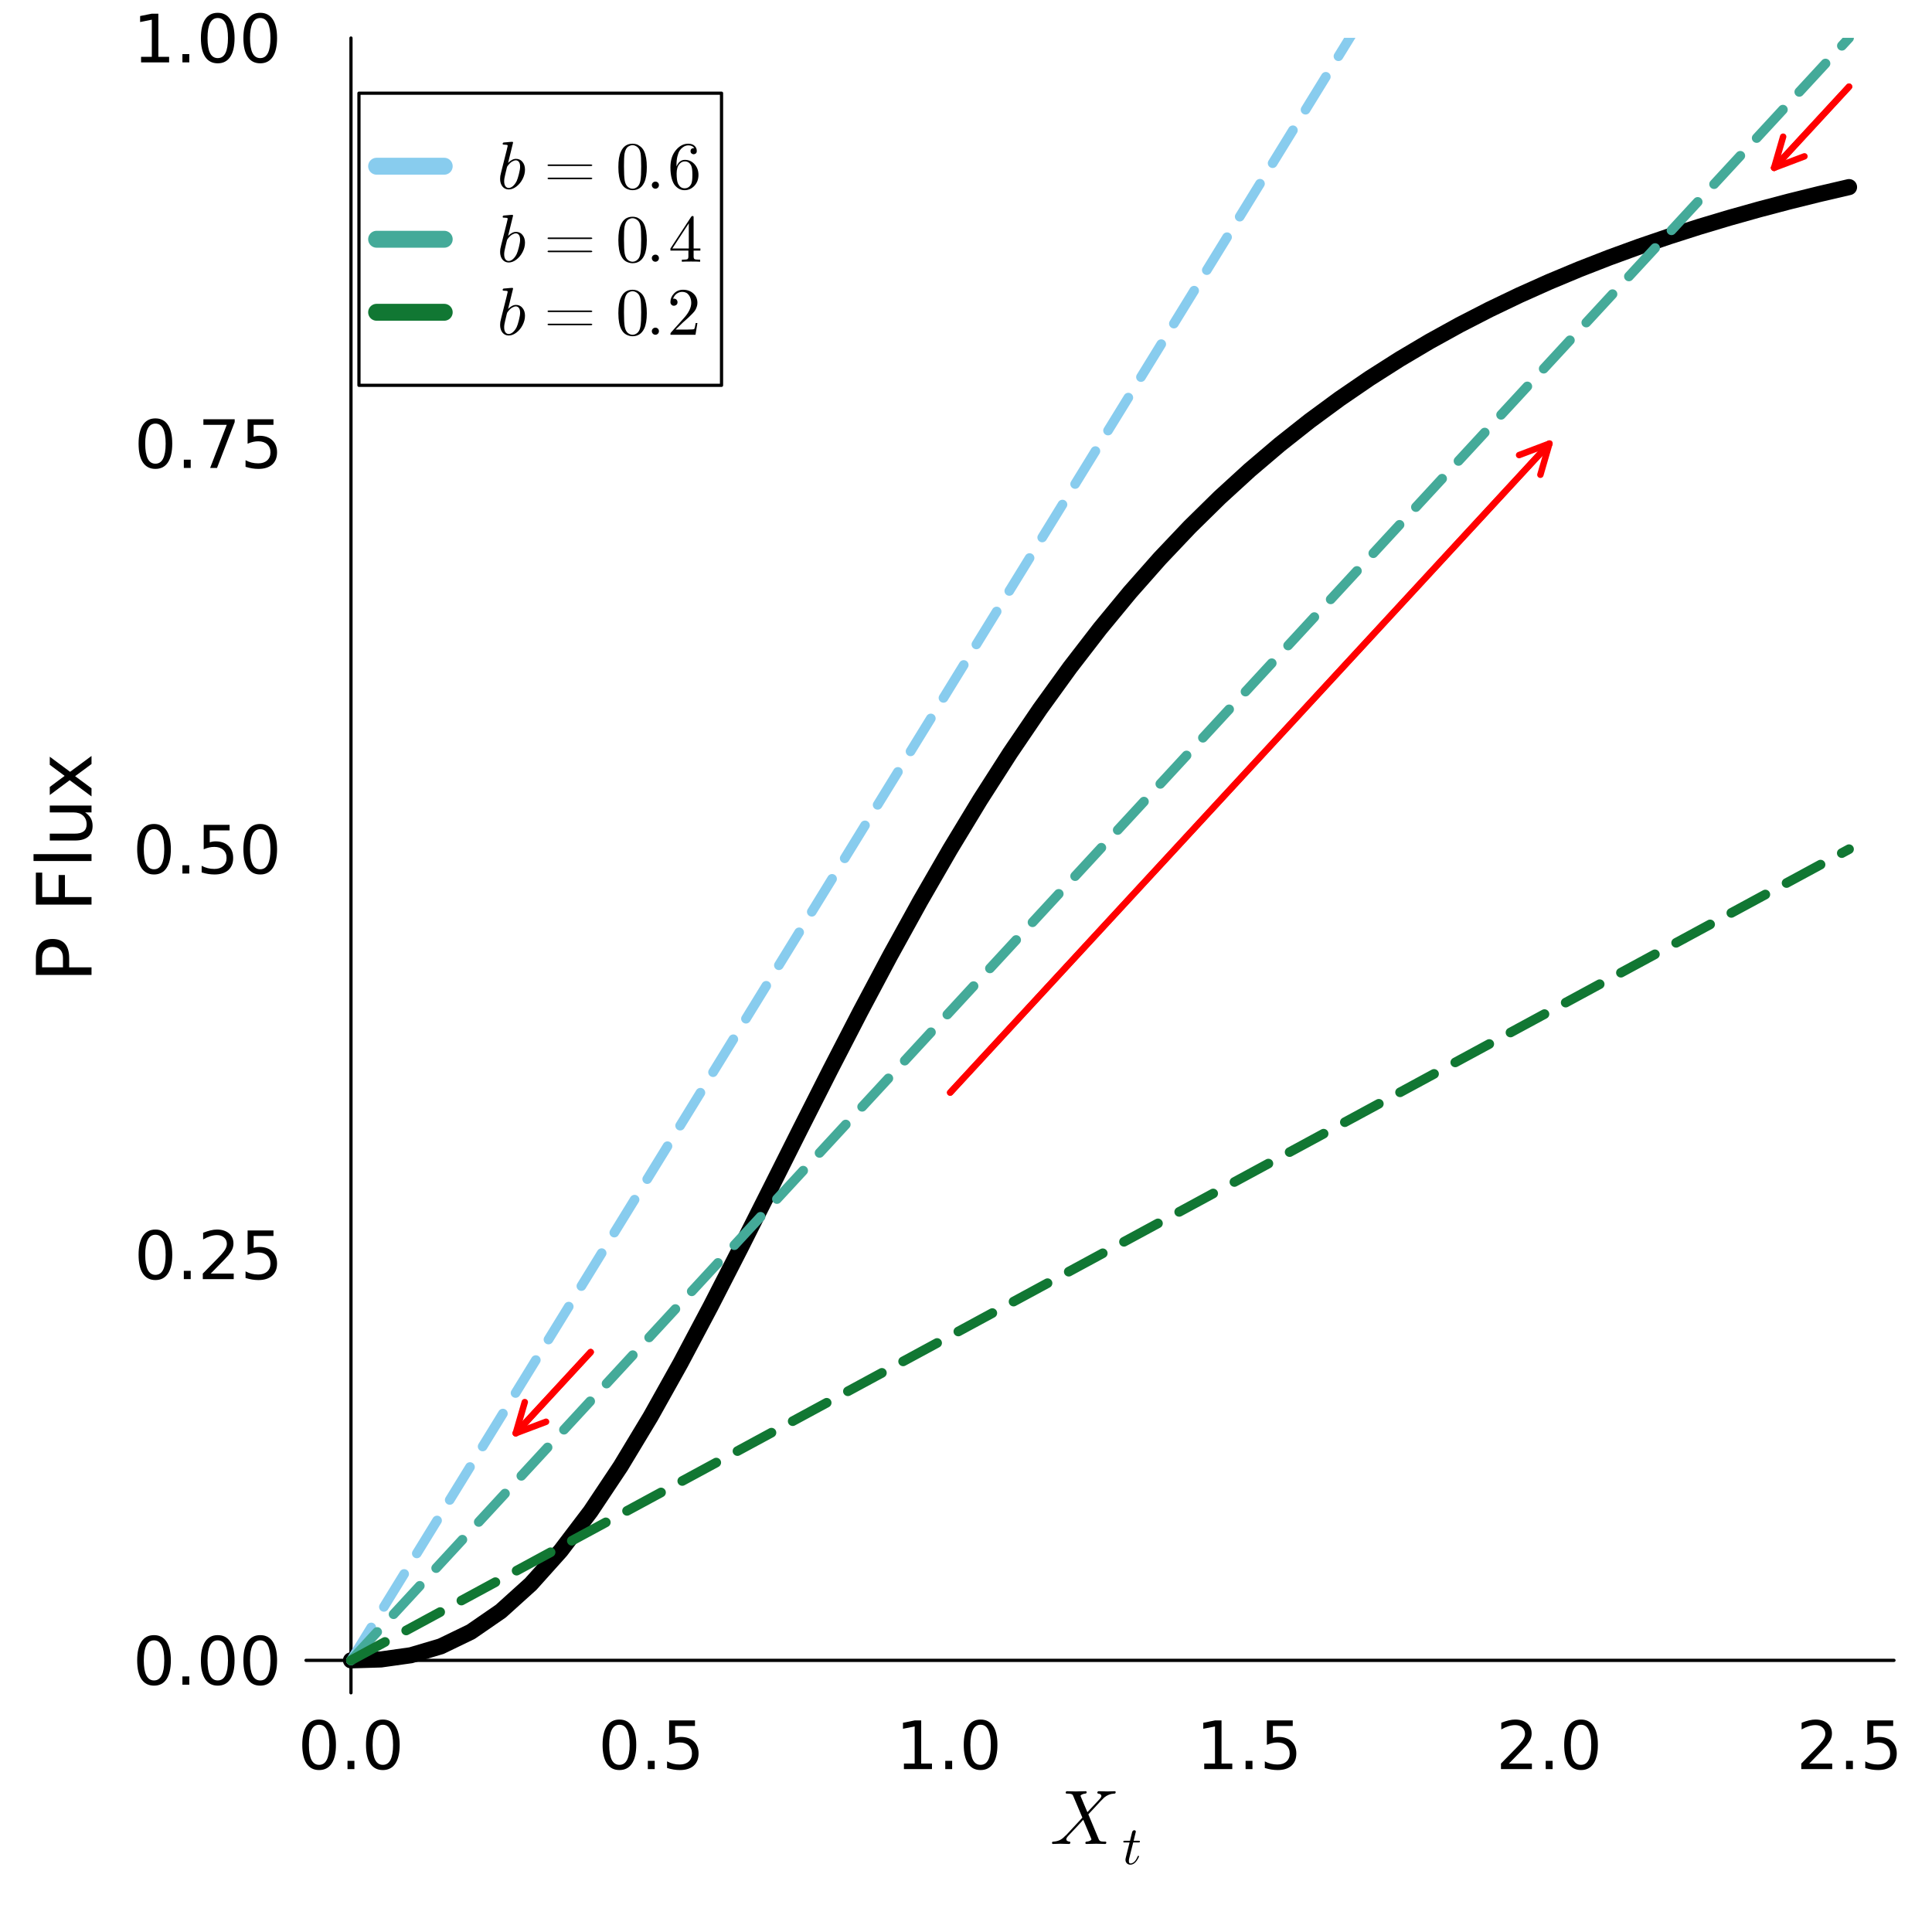 <?xml version="1.0" encoding="utf-8"?>
<svg xmlns="http://www.w3.org/2000/svg" xmlns:xlink="http://www.w3.org/1999/xlink" width="600" height="600" viewBox="0 0 2400 2400">
<rect x="0" y="0" width="2400" height="2400" fill="#333333" stroke="none"/>
<defs>
  <clipPath id="clip780">
    <rect x="0" y="0" width="2400" height="2400"/>
  </clipPath>
</defs>
<path clip-path="url(#clip780)" d="M0 2400 L2400 2400 L2400 0 L0 0  Z" fill="#ffffff" fill-rule="evenodd" fill-opacity="1"/>
<defs>
  <clipPath id="clip781">
    <rect x="480" y="240" width="1681" height="1681"/>
  </clipPath>
</defs>
<path clip-path="url(#clip780)" d="M380.163 2102.86 L2352.76 2102.86 L2352.76 47.244 L380.163 47.244  Z" fill="#ffffff" fill-rule="evenodd" fill-opacity="1"/>
<defs>
  <clipPath id="clip782">
    <rect x="380" y="47" width="1974" height="2057"/>
  </clipPath>
</defs>
<polyline clip-path="url(#clip780)" style="stroke:#000000; stroke-linecap:round; stroke-linejoin:round; stroke-width:4; stroke-opacity:1; fill:none" points="380.163,2062.55 2352.76,2062.55 "/>
<polyline clip-path="url(#clip780)" style="stroke:#000000; stroke-linecap:round; stroke-linejoin:round; stroke-width:4; stroke-opacity:0; fill:none" points="435.992,2062.55 435.992,2062.55 "/>
<polyline clip-path="url(#clip780)" style="stroke:#000000; stroke-linecap:round; stroke-linejoin:round; stroke-width:4; stroke-opacity:0; fill:none" points="808.179,2062.55 808.179,2062.55 "/>
<polyline clip-path="url(#clip780)" style="stroke:#000000; stroke-linecap:round; stroke-linejoin:round; stroke-width:4; stroke-opacity:0; fill:none" points="1180.37,2062.55 1180.37,2062.55 "/>
<polyline clip-path="url(#clip780)" style="stroke:#000000; stroke-linecap:round; stroke-linejoin:round; stroke-width:4; stroke-opacity:0; fill:none" points="1552.55,2062.55 1552.55,2062.55 "/>
<polyline clip-path="url(#clip780)" style="stroke:#000000; stroke-linecap:round; stroke-linejoin:round; stroke-width:4; stroke-opacity:0; fill:none" points="1924.74,2062.55 1924.74,2062.55 "/>
<polyline clip-path="url(#clip780)" style="stroke:#000000; stroke-linecap:round; stroke-linejoin:round; stroke-width:4; stroke-opacity:0; fill:none" points="2296.93,2062.55 2296.93,2062.55 "/>
<path clip-path="url(#clip780)" d="M396.414 2142.57 Q390.095 2142.57 386.895 2148.81 Q383.735 2155 383.735 2167.48 Q383.735 2179.92 386.895 2186.16 Q390.095 2192.35 396.414 2192.35 Q402.774 2192.35 405.934 2186.16 Q409.134 2179.92 409.134 2167.48 Q409.134 2155 405.934 2148.81 Q402.774 2142.57 396.414 2142.57 M396.414 2136.09 Q406.582 2136.09 411.929 2144.15 Q417.317 2152.17 417.317 2167.48 Q417.317 2182.75 411.929 2190.81 Q406.582 2198.83 396.414 2198.83 Q386.246 2198.83 380.859 2190.81 Q375.512 2182.75 375.512 2167.48 Q375.512 2152.17 380.859 2144.15 Q386.246 2136.09 396.414 2136.09 Z" fill="#000000" fill-rule="nonzero" fill-opacity="1" /><path clip-path="url(#clip780)" d="M431.698 2187.37 L440.245 2187.37 L440.245 2197.66 L431.698 2197.66 L431.698 2187.37 Z" fill="#000000" fill-rule="nonzero" fill-opacity="1" /><path clip-path="url(#clip780)" d="M475.569 2142.57 Q469.249 2142.57 466.049 2148.81 Q462.89 2155 462.89 2167.48 Q462.89 2179.92 466.049 2186.16 Q469.249 2192.35 475.569 2192.35 Q481.929 2192.35 485.088 2186.16 Q488.289 2179.92 488.289 2167.48 Q488.289 2155 485.088 2148.81 Q481.929 2142.57 475.569 2142.57 M475.569 2136.09 Q485.737 2136.09 491.084 2144.15 Q496.472 2152.17 496.472 2167.48 Q496.472 2182.75 491.084 2190.81 Q485.737 2198.83 475.569 2198.83 Q465.401 2198.83 460.013 2190.81 Q454.666 2182.75 454.666 2167.48 Q454.666 2152.17 460.013 2144.15 Q465.401 2136.09 475.569 2136.09 Z" fill="#000000" fill-rule="nonzero" fill-opacity="1" /><path clip-path="url(#clip780)" d="M769.472 2142.57 Q763.153 2142.57 759.953 2148.81 Q756.793 2155 756.793 2167.48 Q756.793 2179.92 759.953 2186.16 Q763.153 2192.35 769.472 2192.35 Q775.832 2192.35 778.992 2186.16 Q782.192 2179.92 782.192 2167.48 Q782.192 2155 778.992 2148.81 Q775.832 2142.57 769.472 2142.57 M769.472 2136.09 Q779.64 2136.09 784.987 2144.15 Q790.375 2152.17 790.375 2167.48 Q790.375 2182.75 784.987 2190.81 Q779.64 2198.83 769.472 2198.83 Q759.305 2198.83 753.917 2190.81 Q748.57 2182.75 748.57 2167.48 Q748.57 2152.17 753.917 2144.15 Q759.305 2136.09 769.472 2136.09 Z" fill="#000000" fill-rule="nonzero" fill-opacity="1" /><path clip-path="url(#clip780)" d="M804.756 2187.37 L813.303 2187.37 L813.303 2197.66 L804.756 2197.66 L804.756 2187.37 Z" fill="#000000" fill-rule="nonzero" fill-opacity="1" /><path clip-path="url(#clip780)" d="M831.208 2137.18 L863.332 2137.18 L863.332 2144.07 L838.702 2144.07 L838.702 2158.89 Q840.485 2158.29 842.267 2158 Q844.05 2157.68 845.832 2157.68 Q855.959 2157.68 861.874 2163.23 Q867.788 2168.78 867.788 2178.26 Q867.788 2188.02 861.711 2193.45 Q855.635 2198.83 844.576 2198.83 Q840.768 2198.83 836.798 2198.19 Q832.869 2197.54 828.656 2196.24 L828.656 2188.02 Q832.302 2190 836.191 2190.98 Q840.08 2191.95 844.414 2191.95 Q851.422 2191.95 855.514 2188.26 Q859.605 2184.58 859.605 2178.26 Q859.605 2171.94 855.514 2168.25 Q851.422 2164.56 844.414 2164.56 Q841.133 2164.56 837.852 2165.29 Q834.611 2166.02 831.208 2167.56 L831.208 2137.18 Z" fill="#000000" fill-rule="nonzero" fill-opacity="1" /><path clip-path="url(#clip780)" d="M1122.88 2190.77 L1136.25 2190.77 L1136.25 2144.63 L1121.71 2147.55 L1121.71 2140.1 L1136.17 2137.18 L1144.35 2137.18 L1144.35 2190.77 L1157.72 2190.77 L1157.72 2197.66 L1122.88 2197.66 L1122.88 2190.77 Z" fill="#000000" fill-rule="nonzero" fill-opacity="1" /><path clip-path="url(#clip780)" d="M1174.25 2187.37 L1182.8 2187.37 L1182.8 2197.66 L1174.25 2197.66 L1174.25 2187.37 Z" fill="#000000" fill-rule="nonzero" fill-opacity="1" /><path clip-path="url(#clip780)" d="M1218.12 2142.57 Q1211.8 2142.57 1208.6 2148.81 Q1205.44 2155 1205.44 2167.48 Q1205.44 2179.92 1208.6 2186.16 Q1211.8 2192.35 1218.12 2192.35 Q1224.48 2192.35 1227.64 2186.16 Q1230.84 2179.92 1230.84 2167.48 Q1230.84 2155 1227.64 2148.81 Q1224.48 2142.57 1218.12 2142.57 M1218.12 2136.09 Q1228.29 2136.09 1233.64 2144.15 Q1239.02 2152.17 1239.02 2167.48 Q1239.02 2182.75 1233.64 2190.81 Q1228.29 2198.83 1218.12 2198.83 Q1207.95 2198.83 1202.56 2190.81 Q1197.22 2182.75 1197.22 2167.48 Q1197.22 2152.17 1202.56 2144.15 Q1207.95 2136.09 1218.12 2136.09 Z" fill="#000000" fill-rule="nonzero" fill-opacity="1" /><path clip-path="url(#clip780)" d="M1495.94 2190.77 L1509.31 2190.77 L1509.31 2144.63 L1494.77 2147.55 L1494.77 2140.1 L1509.23 2137.18 L1517.41 2137.18 L1517.41 2190.77 L1530.78 2190.77 L1530.78 2197.66 L1495.94 2197.66 L1495.94 2190.77 Z" fill="#000000" fill-rule="nonzero" fill-opacity="1" /><path clip-path="url(#clip780)" d="M1547.31 2187.37 L1555.85 2187.37 L1555.85 2197.66 L1547.31 2197.66 L1547.31 2187.37 Z" fill="#000000" fill-rule="nonzero" fill-opacity="1" /><path clip-path="url(#clip780)" d="M1573.76 2137.18 L1605.88 2137.18 L1605.88 2144.07 L1581.25 2144.07 L1581.25 2158.89 Q1583.04 2158.29 1584.82 2158 Q1586.6 2157.68 1588.38 2157.68 Q1598.51 2157.68 1604.43 2163.23 Q1610.34 2168.78 1610.34 2178.26 Q1610.34 2188.02 1604.26 2193.45 Q1598.19 2198.83 1587.13 2198.83 Q1583.32 2198.83 1579.35 2198.19 Q1575.42 2197.54 1571.21 2196.24 L1571.21 2188.02 Q1574.85 2190 1578.74 2190.98 Q1582.63 2191.95 1586.97 2191.95 Q1593.97 2191.95 1598.07 2188.26 Q1602.16 2184.58 1602.16 2178.26 Q1602.16 2171.94 1598.07 2168.25 Q1593.97 2164.56 1586.97 2164.56 Q1583.68 2164.56 1580.4 2165.29 Q1577.16 2166.02 1573.76 2167.56 L1573.76 2137.18 Z" fill="#000000" fill-rule="nonzero" fill-opacity="1" /><path clip-path="url(#clip780)" d="M1874.41 2190.77 L1902.97 2190.77 L1902.97 2197.66 L1864.56 2197.66 L1864.56 2190.77 Q1869.22 2185.95 1877.24 2177.85 Q1885.31 2169.71 1887.37 2167.36 Q1891.3 2162.94 1892.84 2159.91 Q1894.42 2156.83 1894.42 2153.87 Q1894.42 2149.05 1891.02 2146.01 Q1887.65 2142.97 1882.23 2142.97 Q1878.38 2142.97 1874.08 2144.31 Q1869.83 2145.65 1864.97 2148.36 L1864.97 2140.1 Q1869.91 2138.11 1874.21 2137.1 Q1878.5 2136.09 1882.06 2136.09 Q1891.46 2136.09 1897.05 2140.79 Q1902.64 2145.48 1902.64 2153.34 Q1902.64 2157.07 1901.23 2160.43 Q1899.85 2163.75 1896.16 2168.29 Q1895.15 2169.47 1889.72 2175.1 Q1884.29 2180.69 1874.41 2190.77 Z" fill="#000000" fill-rule="nonzero" fill-opacity="1" /><path clip-path="url(#clip780)" d="M1920.14 2187.37 L1928.69 2187.37 L1928.69 2197.66 L1920.14 2197.66 L1920.14 2187.37 Z" fill="#000000" fill-rule="nonzero" fill-opacity="1" /><path clip-path="url(#clip780)" d="M1964.01 2142.57 Q1957.69 2142.57 1954.49 2148.81 Q1951.33 2155 1951.33 2167.48 Q1951.33 2179.92 1954.49 2186.16 Q1957.69 2192.35 1964.01 2192.35 Q1970.37 2192.35 1973.53 2186.16 Q1976.73 2179.92 1976.73 2167.48 Q1976.73 2155 1973.53 2148.81 Q1970.37 2142.57 1964.01 2142.57 M1964.01 2136.09 Q1974.18 2136.09 1979.53 2144.15 Q1984.92 2152.17 1984.92 2167.48 Q1984.92 2182.75 1979.53 2190.81 Q1974.18 2198.83 1964.01 2198.83 Q1953.85 2198.83 1948.46 2190.81 Q1943.11 2182.75 1943.11 2167.48 Q1943.11 2152.17 1948.46 2144.15 Q1953.85 2136.09 1964.01 2136.09 Z" fill="#000000" fill-rule="nonzero" fill-opacity="1" /><path clip-path="url(#clip780)" d="M2247.47 2190.77 L2276.03 2190.77 L2276.03 2197.66 L2237.62 2197.66 L2237.62 2190.77 Q2242.28 2185.95 2250.3 2177.85 Q2258.36 2169.71 2260.43 2167.36 Q2264.36 2162.94 2265.9 2159.91 Q2267.48 2156.83 2267.48 2153.87 Q2267.48 2149.05 2264.07 2146.01 Q2260.71 2142.97 2255.28 2142.97 Q2251.44 2142.97 2247.14 2144.31 Q2242.89 2145.65 2238.03 2148.36 L2238.03 2140.1 Q2242.97 2138.11 2247.26 2137.1 Q2251.56 2136.09 2255.12 2136.09 Q2264.52 2136.09 2270.11 2140.79 Q2275.7 2145.48 2275.7 2153.34 Q2275.7 2157.07 2274.28 2160.43 Q2272.91 2163.75 2269.22 2168.29 Q2268.21 2169.47 2262.78 2175.1 Q2257.35 2180.69 2247.47 2190.77 Z" fill="#000000" fill-rule="nonzero" fill-opacity="1" /><path clip-path="url(#clip780)" d="M2293.2 2187.37 L2301.75 2187.37 L2301.75 2197.66 L2293.2 2197.66 L2293.2 2187.37 Z" fill="#000000" fill-rule="nonzero" fill-opacity="1" /><path clip-path="url(#clip780)" d="M2319.65 2137.18 L2351.78 2137.18 L2351.78 2144.07 L2327.15 2144.07 L2327.15 2158.89 Q2328.93 2158.29 2330.71 2158 Q2332.49 2157.68 2334.28 2157.68 Q2344.4 2157.68 2350.32 2163.23 Q2356.23 2168.78 2356.23 2178.26 Q2356.23 2188.02 2350.16 2193.45 Q2344.08 2198.83 2333.02 2198.83 Q2329.21 2198.83 2325.24 2198.19 Q2321.31 2197.54 2317.1 2196.24 L2317.1 2188.02 Q2320.75 2190 2324.64 2190.98 Q2328.52 2191.95 2332.86 2191.95 Q2339.87 2191.95 2343.96 2188.26 Q2348.05 2184.58 2348.05 2178.26 Q2348.05 2171.94 2343.96 2168.25 Q2339.87 2164.56 2332.86 2164.56 Q2329.58 2164.56 2326.3 2165.29 Q2323.06 2166.02 2319.65 2167.56 L2319.65 2137.18 Z" fill="#000000" fill-rule="nonzero" fill-opacity="1" /><path clip-path="url(#clip780)" d="M1385.93 2226.18 Q1385.93 2227.03 1385.6 2227.49 Q1385.32 2227.92 1384.99 2228.01 Q1384.66 2228.06 1383.82 2228.1 Q1377.12 2228.43 1371.64 2232.98 Q1370.28 2234.15 1366.86 2237.8 Q1363.49 2241.45 1358.99 2246.33 Q1354.54 2251.2 1351.96 2253.82 L1364.33 2283.43 Q1364.85 2284.6 1365.03 2285.11 Q1365.27 2285.58 1365.74 2286.19 Q1366.25 2286.8 1366.63 2286.99 Q1367.05 2287.17 1367.94 2287.41 Q1368.88 2287.6 1369.81 2287.64 Q1370.8 2287.64 1372.58 2287.69 Q1373.14 2287.69 1373.37 2287.74 Q1373.65 2287.74 1373.98 2288.02 Q1374.31 2288.25 1374.31 2288.81 Q1374.31 2289.66 1373.94 2290.13 Q1373.61 2290.55 1373.28 2290.59 Q1373 2290.64 1372.48 2290.64 Q1371.26 2290.64 1367.14 2290.5 Q1363.02 2290.36 1361.85 2290.36 L1349.76 2290.64 Q1348.31 2290.64 1348.31 2289.47 Q1348.31 2288.86 1348.4 2288.53 Q1348.55 2288.16 1348.87 2288.02 Q1349.2 2287.83 1349.44 2287.78 Q1349.67 2287.74 1350.23 2287.69 Q1351.96 2287.5 1353.28 2286.99 Q1354.64 2286.43 1355.2 2285.86 Q1355.81 2285.3 1355.81 2284.88 L1355.34 2283.52 L1345.64 2260.61 L1336.97 2270.03 L1327.18 2280.38 Q1324.61 2283.15 1324.61 2284.69 Q1324.61 2287.27 1328.45 2287.69 Q1329.62 2287.78 1329.62 2288.72 Q1329.62 2289.61 1329.25 2290.08 Q1328.92 2290.5 1328.59 2290.59 Q1328.31 2290.64 1327.89 2290.64 Q1326.15 2290.64 1322.5 2290.5 Q1318.89 2290.36 1317.11 2290.36 Q1315.61 2290.36 1312.57 2290.5 Q1309.52 2290.64 1308.12 2290.64 Q1307.56 2290.64 1307.23 2290.36 Q1306.9 2290.08 1306.9 2289.8 L1306.85 2289.56 Q1306.85 2288.91 1306.95 2288.53 Q1307.09 2288.16 1307.46 2287.97 Q1307.88 2287.78 1308.07 2287.78 Q1308.26 2287.74 1308.96 2287.69 Q1312.94 2287.46 1316.32 2285.91 Q1319.74 2284.36 1323.06 2280.76 Q1323.34 2280.52 1323.67 2280.24 Q1324.05 2279.96 1324.33 2279.73 L1344.56 2257.94 L1333.23 2231.15 Q1332.71 2229.93 1332.24 2229.42 Q1331.77 2228.85 1330.32 2228.48 Q1328.87 2228.1 1326.06 2228.1 Q1325.26 2228.1 1324.89 2228.06 Q1324.51 2228.01 1324.19 2227.78 Q1323.86 2227.54 1323.86 2227.03 Q1323.86 2226.14 1324.19 2225.71 Q1324.56 2225.25 1324.84 2225.2 Q1325.17 2225.11 1325.59 2225.11 Q1326.76 2225.11 1330.93 2225.25 Q1335.1 2225.39 1336.32 2225.39 Q1338.33 2225.39 1342.36 2225.25 Q1346.44 2225.11 1348.4 2225.11 Q1349.86 2225.11 1349.86 2226.28 Q1349.86 2227.03 1349.53 2227.45 Q1349.2 2227.87 1348.87 2227.96 Q1348.55 2228.06 1347.94 2228.1 Q1346.11 2228.29 1344.7 2228.9 Q1343.35 2229.46 1342.78 2230.02 Q1342.27 2230.54 1342.27 2230.87 L1342.74 2232.13 L1350.79 2251.2 L1366.35 2234.52 Q1368.17 2232.46 1368.17 2231.05 Q1368.17 2228.53 1364.33 2228.1 Q1363.16 2227.92 1363.16 2227.03 Q1363.16 2226.14 1363.54 2225.71 Q1363.91 2225.25 1364.19 2225.2 Q1364.52 2225.11 1364.99 2225.11 Q1366.72 2225.11 1370.28 2225.25 Q1373.89 2225.39 1375.67 2225.39 Q1377.17 2225.39 1380.21 2225.25 Q1383.26 2225.11 1384.66 2225.11 Q1385.22 2225.11 1385.55 2225.39 Q1385.88 2225.62 1385.88 2225.9 L1385.93 2226.18 Z" fill="#000000" fill-rule="nonzero" fill-opacity="1" /><path clip-path="url(#clip780)" d="M1416.03 2287.42 Q1416.03 2288.34 1415.61 2288.57 Q1415.18 2288.77 1414 2288.77 L1407.7 2288.77 L1402.72 2308.57 Q1402.32 2310.31 1402.32 2311.79 Q1402.32 2313.43 1402.82 2314.15 Q1403.34 2314.87 1404.42 2314.87 Q1406.55 2314.87 1408.85 2312.94 Q1411.18 2311 1413.15 2306.28 Q1413.41 2305.66 1413.54 2305.53 Q1413.7 2305.36 1414.13 2305.36 Q1414.95 2305.36 1414.95 2306.02 Q1414.95 2306.25 1414.49 2307.3 Q1414.06 2308.35 1413.11 2309.89 Q1412.19 2311.43 1410.98 2312.87 Q1409.8 2314.31 1408 2315.36 Q1406.19 2316.38 1404.26 2316.38 Q1401.54 2316.38 1399.8 2314.64 Q1398.09 2312.9 1398.09 2310.18 Q1398.09 2309.3 1398.78 2306.48 Q1399.47 2303.62 1403.21 2288.77 L1397.27 2288.77 Q1396.46 2288.77 1396.13 2288.74 Q1395.83 2288.7 1395.6 2288.54 Q1395.41 2288.34 1395.41 2287.95 Q1395.41 2287.33 1395.67 2287.06 Q1395.93 2286.77 1396.26 2286.74 Q1396.62 2286.67 1397.44 2286.67 L1403.73 2286.67 L1406.36 2276.01 Q1406.62 2274.96 1407.28 2274.37 Q1407.96 2273.75 1408.36 2273.68 Q1408.75 2273.59 1409.05 2273.59 Q1409.93 2273.59 1410.46 2274.08 Q1410.98 2274.54 1410.98 2275.39 Q1410.98 2275.85 1408.23 2286.67 L1414.13 2286.67 Q1414.88 2286.67 1415.18 2286.7 Q1415.51 2286.74 1415.77 2286.9 Q1416.03 2287.06 1416.03 2287.42 Z" fill="#000000" fill-rule="nonzero" fill-opacity="1" /><polyline clip-path="url(#clip780)" style="stroke:#000000; stroke-linecap:round; stroke-linejoin:round; stroke-width:4; stroke-opacity:1; fill:none" points="435.992,2102.86 435.992,47.244 "/>
<polyline clip-path="url(#clip780)" style="stroke:#000000; stroke-linecap:round; stroke-linejoin:round; stroke-width:4; stroke-opacity:0; fill:none" points="435.992,2062.55 435.992,2062.55 "/>
<polyline clip-path="url(#clip780)" style="stroke:#000000; stroke-linecap:round; stroke-linejoin:round; stroke-width:4; stroke-opacity:0; fill:none" points="435.992,1558.73 435.992,1558.73 "/>
<polyline clip-path="url(#clip780)" style="stroke:#000000; stroke-linecap:round; stroke-linejoin:round; stroke-width:4; stroke-opacity:0; fill:none" points="435.992,1054.9 435.992,1054.9 "/>
<polyline clip-path="url(#clip780)" style="stroke:#000000; stroke-linecap:round; stroke-linejoin:round; stroke-width:4; stroke-opacity:0; fill:none" points="435.992,551.071 435.992,551.071 "/>
<polyline clip-path="url(#clip780)" style="stroke:#000000; stroke-linecap:round; stroke-linejoin:round; stroke-width:4; stroke-opacity:0; fill:none" points="435.992,47.244 435.992,47.244 "/>
<path clip-path="url(#clip780)" d="M191.323 2037.7 Q185.003 2037.7 181.803 2043.94 Q178.643 2050.14 178.643 2062.61 Q178.643 2075.05 181.803 2081.29 Q185.003 2087.49 191.323 2087.49 Q197.683 2087.49 200.842 2081.29 Q204.043 2075.05 204.043 2062.61 Q204.043 2050.14 200.842 2043.94 Q197.683 2037.7 191.323 2037.7 M191.323 2031.22 Q201.491 2031.22 206.838 2039.28 Q212.225 2047.3 212.225 2062.61 Q212.225 2077.89 206.838 2085.95 Q201.491 2093.97 191.323 2093.97 Q181.155 2093.97 175.767 2085.95 Q170.42 2077.89 170.42 2062.61 Q170.42 2047.3 175.767 2039.28 Q181.155 2031.22 191.323 2031.22 Z" fill="#000000" fill-rule="nonzero" fill-opacity="1" /><path clip-path="url(#clip780)" d="M226.606 2082.5 L235.154 2082.5 L235.154 2092.79 L226.606 2092.79 L226.606 2082.5 Z" fill="#000000" fill-rule="nonzero" fill-opacity="1" /><path clip-path="url(#clip780)" d="M270.477 2037.7 Q264.158 2037.7 260.958 2043.94 Q257.798 2050.14 257.798 2062.61 Q257.798 2075.05 260.958 2081.29 Q264.158 2087.49 270.477 2087.49 Q276.837 2087.49 279.997 2081.29 Q283.197 2075.05 283.197 2062.61 Q283.197 2050.14 279.997 2043.94 Q276.837 2037.7 270.477 2037.7 M270.477 2031.22 Q280.645 2031.22 285.992 2039.28 Q291.38 2047.3 291.38 2062.61 Q291.38 2077.89 285.992 2085.95 Q280.645 2093.97 270.477 2093.97 Q260.31 2093.97 254.922 2085.95 Q249.575 2077.89 249.575 2062.61 Q249.575 2047.3 254.922 2039.28 Q260.31 2031.22 270.477 2031.22 Z" fill="#000000" fill-rule="nonzero" fill-opacity="1" /><path clip-path="url(#clip780)" d="M323.261 2037.7 Q316.941 2037.7 313.741 2043.94 Q310.581 2050.14 310.581 2062.61 Q310.581 2075.05 313.741 2081.29 Q316.941 2087.49 323.261 2087.49 Q329.621 2087.49 332.78 2081.29 Q335.981 2075.05 335.981 2062.61 Q335.981 2050.14 332.78 2043.94 Q329.621 2037.7 323.261 2037.7 M323.261 2031.22 Q333.429 2031.22 338.776 2039.28 Q344.163 2047.3 344.163 2062.61 Q344.163 2077.89 338.776 2085.95 Q333.429 2093.97 323.261 2093.97 Q313.093 2093.97 307.705 2085.95 Q302.358 2077.89 302.358 2062.61 Q302.358 2047.3 307.705 2039.28 Q313.093 2031.22 323.261 2031.22 Z" fill="#000000" fill-rule="nonzero" fill-opacity="1" /><path clip-path="url(#clip780)" d="M193.065 1533.87 Q186.745 1533.87 183.545 1540.11 Q180.385 1546.31 180.385 1558.79 Q180.385 1571.22 183.545 1577.46 Q186.745 1583.66 193.065 1583.66 Q199.425 1583.66 202.584 1577.46 Q205.785 1571.22 205.785 1558.79 Q205.785 1546.31 202.584 1540.11 Q199.425 1533.87 193.065 1533.87 M193.065 1527.39 Q203.232 1527.39 208.58 1535.45 Q213.967 1543.47 213.967 1558.79 Q213.967 1574.06 208.58 1582.12 Q203.232 1590.14 193.065 1590.14 Q182.897 1590.14 177.509 1582.12 Q172.162 1574.06 172.162 1558.79 Q172.162 1543.47 177.509 1535.45 Q182.897 1527.39 193.065 1527.39 Z" fill="#000000" fill-rule="nonzero" fill-opacity="1" /><path clip-path="url(#clip780)" d="M228.348 1578.68 L236.895 1578.68 L236.895 1588.97 L228.348 1588.97 L228.348 1578.68 Z" fill="#000000" fill-rule="nonzero" fill-opacity="1" /><path clip-path="url(#clip780)" d="M261.768 1582.08 L290.327 1582.08 L290.327 1588.97 L251.924 1588.97 L251.924 1582.08 Q256.583 1577.26 264.604 1569.16 Q272.665 1561.02 274.731 1558.67 Q278.66 1554.25 280.2 1551.21 Q281.78 1548.13 281.78 1545.18 Q281.78 1540.36 278.377 1537.32 Q275.015 1534.28 269.586 1534.28 Q265.738 1534.28 261.444 1535.62 Q257.191 1536.95 252.329 1539.67 L252.329 1531.4 Q257.272 1529.42 261.566 1528.41 Q265.859 1527.39 269.424 1527.39 Q278.822 1527.39 284.413 1532.09 Q290.003 1536.79 290.003 1544.65 Q290.003 1548.38 288.585 1551.74 Q287.208 1555.06 283.521 1559.6 Q282.509 1560.77 277.08 1566.4 Q271.652 1571.99 261.768 1582.08 Z" fill="#000000" fill-rule="nonzero" fill-opacity="1" /><path clip-path="url(#clip780)" d="M307.584 1528.49 L339.707 1528.49 L339.707 1535.37 L315.078 1535.37 L315.078 1550.2 Q316.86 1549.59 318.643 1549.31 Q320.425 1548.98 322.208 1548.98 Q332.335 1548.98 338.249 1554.53 Q344.163 1560.08 344.163 1569.56 Q344.163 1579.33 338.087 1584.75 Q332.011 1590.14 320.952 1590.14 Q317.144 1590.14 313.174 1589.49 Q309.245 1588.84 305.032 1587.55 L305.032 1579.33 Q308.678 1581.31 312.566 1582.28 Q316.455 1583.25 320.79 1583.25 Q327.798 1583.25 331.889 1579.57 Q335.981 1575.88 335.981 1569.56 Q335.981 1563.24 331.889 1559.56 Q327.798 1555.87 320.79 1555.87 Q317.508 1555.87 314.227 1556.6 Q310.987 1557.33 307.584 1558.87 L307.584 1528.49 Z" fill="#000000" fill-rule="nonzero" fill-opacity="1" /><path clip-path="url(#clip780)" d="M191.323 1030.05 Q185.003 1030.05 181.803 1036.28 Q178.643 1042.48 178.643 1054.96 Q178.643 1067.4 181.803 1073.63 Q185.003 1079.83 191.323 1079.83 Q197.683 1079.83 200.842 1073.63 Q204.043 1067.4 204.043 1054.96 Q204.043 1042.48 200.842 1036.28 Q197.683 1030.05 191.323 1030.05 M191.323 1023.57 Q201.491 1023.57 206.838 1031.63 Q212.225 1039.65 212.225 1054.96 Q212.225 1070.23 206.838 1078.29 Q201.491 1086.31 191.323 1086.31 Q181.155 1086.31 175.767 1078.29 Q170.42 1070.23 170.42 1054.96 Q170.42 1039.65 175.767 1031.63 Q181.155 1023.57 191.323 1023.57 Z" fill="#000000" fill-rule="nonzero" fill-opacity="1" /><path clip-path="url(#clip780)" d="M226.606 1074.85 L235.154 1074.85 L235.154 1085.14 L226.606 1085.14 L226.606 1074.85 Z" fill="#000000" fill-rule="nonzero" fill-opacity="1" /><path clip-path="url(#clip780)" d="M253.059 1024.66 L285.182 1024.66 L285.182 1031.55 L260.553 1031.55 L260.553 1046.37 Q262.335 1045.76 264.118 1045.48 Q265.9 1045.16 267.682 1045.16 Q277.81 1045.16 283.724 1050.71 Q289.638 1056.26 289.638 1065.74 Q289.638 1075.5 283.562 1080.93 Q277.486 1086.31 266.427 1086.31 Q262.619 1086.31 258.649 1085.67 Q254.719 1085.02 250.507 1083.72 L250.507 1075.5 Q254.152 1077.48 258.041 1078.45 Q261.93 1079.43 266.265 1079.43 Q273.273 1079.43 277.364 1075.74 Q281.455 1072.05 281.455 1065.74 Q281.455 1059.42 277.364 1055.73 Q273.273 1052.04 266.265 1052.04 Q262.983 1052.04 259.702 1052.77 Q256.461 1053.5 253.059 1055.04 L253.059 1024.66 Z" fill="#000000" fill-rule="nonzero" fill-opacity="1" /><path clip-path="url(#clip780)" d="M323.261 1030.05 Q316.941 1030.05 313.741 1036.28 Q310.581 1042.48 310.581 1054.96 Q310.581 1067.4 313.741 1073.63 Q316.941 1079.83 323.261 1079.83 Q329.621 1079.83 332.78 1073.63 Q335.981 1067.4 335.981 1054.96 Q335.981 1042.48 332.78 1036.28 Q329.621 1030.05 323.261 1030.05 M323.261 1023.57 Q333.429 1023.57 338.776 1031.63 Q344.163 1039.65 344.163 1054.96 Q344.163 1070.23 338.776 1078.29 Q333.429 1086.31 323.261 1086.31 Q313.093 1086.31 307.705 1078.29 Q302.358 1070.23 302.358 1054.96 Q302.358 1039.65 307.705 1031.63 Q313.093 1023.57 323.261 1023.57 Z" fill="#000000" fill-rule="nonzero" fill-opacity="1" /><path clip-path="url(#clip780)" d="M193.065 526.219 Q186.745 526.219 183.545 532.458 Q180.385 538.655 180.385 551.132 Q180.385 563.569 183.545 569.807 Q186.745 576.005 193.065 576.005 Q199.425 576.005 202.584 569.807 Q205.785 563.569 205.785 551.132 Q205.785 538.655 202.584 532.458 Q199.425 526.219 193.065 526.219 M193.065 519.738 Q203.232 519.738 208.58 527.799 Q213.967 535.82 213.967 551.132 Q213.967 566.404 208.58 574.465 Q203.232 582.486 193.065 582.486 Q182.897 582.486 177.509 574.465 Q172.162 566.404 172.162 551.132 Q172.162 535.82 177.509 527.799 Q182.897 519.738 193.065 519.738 Z" fill="#000000" fill-rule="nonzero" fill-opacity="1" /><path clip-path="url(#clip780)" d="M228.348 571.022 L236.895 571.022 L236.895 581.311 L228.348 581.311 L228.348 571.022 Z" fill="#000000" fill-rule="nonzero" fill-opacity="1" /><path clip-path="url(#clip780)" d="M252.654 520.831 L291.542 520.831 L291.542 524.315 L269.586 581.311 L261.039 581.311 L281.698 527.718 L252.654 527.718 L252.654 520.831 Z" fill="#000000" fill-rule="nonzero" fill-opacity="1" /><path clip-path="url(#clip780)" d="M307.584 520.831 L339.707 520.831 L339.707 527.718 L315.078 527.718 L315.078 542.544 Q316.86 541.937 318.643 541.653 Q320.425 541.329 322.208 541.329 Q332.335 541.329 338.249 546.879 Q344.163 552.429 344.163 561.908 Q344.163 571.67 338.087 577.099 Q332.011 582.486 320.952 582.486 Q317.144 582.486 313.174 581.838 Q309.245 581.19 305.032 579.894 L305.032 571.67 Q308.678 573.655 312.566 574.627 Q316.455 575.6 320.79 575.6 Q327.798 575.6 331.889 571.913 Q335.981 568.227 335.981 561.908 Q335.981 555.588 331.889 551.902 Q327.798 548.216 320.79 548.216 Q317.508 548.216 314.227 548.945 Q310.987 549.674 307.584 551.213 L307.584 520.831 Z" fill="#000000" fill-rule="nonzero" fill-opacity="1" /><path clip-path="url(#clip780)" d="M175.241 70.598 L188.609 70.598 L188.609 24.458 L174.066 27.374 L174.066 19.921 L188.528 17.004 L196.711 17.004 L196.711 70.598 L210.079 70.598 L210.079 77.484 L175.241 77.484 L175.241 70.598 Z" fill="#000000" fill-rule="nonzero" fill-opacity="1" /><path clip-path="url(#clip780)" d="M226.606 67.195 L235.154 67.195 L235.154 77.484 L226.606 77.484 L226.606 67.195 Z" fill="#000000" fill-rule="nonzero" fill-opacity="1" /><path clip-path="url(#clip780)" d="M270.477 22.392 Q264.158 22.392 260.958 28.63 Q257.798 34.828 257.798 47.305 Q257.798 59.741 260.958 65.98 Q264.158 72.177 270.477 72.177 Q276.837 72.177 279.997 65.98 Q283.197 59.741 283.197 47.305 Q283.197 34.828 279.997 28.63 Q276.837 22.392 270.477 22.392 M270.477 15.91 Q280.645 15.91 285.992 23.972 Q291.38 31.992 291.38 47.305 Q291.38 62.577 285.992 70.638 Q280.645 78.659 270.477 78.659 Q260.31 78.659 254.922 70.638 Q249.575 62.577 249.575 47.305 Q249.575 31.992 254.922 23.972 Q260.31 15.91 270.477 15.91 Z" fill="#000000" fill-rule="nonzero" fill-opacity="1" /><path clip-path="url(#clip780)" d="M323.261 22.392 Q316.941 22.392 313.741 28.63 Q310.581 34.828 310.581 47.305 Q310.581 59.741 313.741 65.98 Q316.941 72.177 323.261 72.177 Q329.621 72.177 332.78 65.98 Q335.981 59.741 335.981 47.305 Q335.981 34.828 332.78 28.63 Q329.621 22.392 323.261 22.392 M323.261 15.91 Q333.429 15.91 338.776 23.972 Q344.163 31.992 344.163 47.305 Q344.163 62.577 338.776 70.638 Q333.429 78.659 323.261 78.659 Q313.093 78.659 307.705 70.638 Q302.358 62.577 302.358 47.305 Q302.358 31.992 307.705 23.972 Q313.093 15.91 323.261 15.91 Z" fill="#000000" fill-rule="nonzero" fill-opacity="1" /><path clip-path="url(#clip780)" d="M52.249 1201.69 L78.221 1201.69 L78.221 1189.94 Q78.221 1183.41 74.842 1179.84 Q71.462 1176.28 65.212 1176.28 Q59.008 1176.28 55.629 1179.84 Q52.249 1183.41 52.249 1189.94 L52.249 1201.69 M44.564 1211.05 L44.564 1189.94 Q44.564 1178.32 49.842 1172.39 Q55.073 1166.42 65.212 1166.42 Q75.444 1166.42 80.675 1172.39 Q85.906 1178.32 85.906 1189.94 L85.906 1201.69 L113.684 1201.69 L113.684 1211.05 L44.564 1211.05 Z" fill="#000000" fill-rule="nonzero" fill-opacity="1" /><path clip-path="url(#clip780)" d="M44.564 1123.73 L44.564 1084.01 L52.434 1084.01 L52.434 1114.38 L72.805 1114.38 L72.805 1086.97 L80.675 1086.97 L80.675 1114.38 L113.684 1114.38 L113.684 1123.73 L44.564 1123.73 Z" fill="#000000" fill-rule="nonzero" fill-opacity="1" /><path clip-path="url(#clip780)" d="M41.648 1069.57 L41.648 1061.05 L113.684 1061.05 L113.684 1069.57 L41.648 1069.57 Z" fill="#000000" fill-rule="nonzero" fill-opacity="1" /><path clip-path="url(#clip780)" d="M93.221 1044.1 L61.833 1044.1 L61.833 1035.58 L92.897 1035.58 Q100.258 1035.58 103.962 1032.71 Q107.619 1029.84 107.619 1024.1 Q107.619 1017.21 103.221 1013.22 Q98.823 1009.2 91.231 1009.2 L61.833 1009.2 L61.833 1000.68 L113.684 1000.68 L113.684 1009.2 L105.721 1009.2 Q110.443 1012.3 112.758 1016.42 Q115.027 1020.49 115.027 1025.91 Q115.027 1034.84 109.471 1039.47 Q103.916 1044.1 93.221 1044.1 M60.583 1022.67 L60.583 1022.67 Z" fill="#000000" fill-rule="nonzero" fill-opacity="1" /><path clip-path="url(#clip780)" d="M61.833 940.03 L87.064 958.779 L113.684 939.057 L113.684 949.104 L93.314 964.196 L113.684 979.289 L113.684 989.335 L86.555 969.196 L61.833 987.622 L61.833 977.576 L80.305 963.826 L61.833 950.076 L61.833 940.03 Z" fill="#000000" fill-rule="nonzero" fill-opacity="1" /><polyline clip-path="url(#clip782)" style="stroke:#000000; stroke-linecap:round; stroke-linejoin:round; stroke-width:20; stroke-opacity:1; fill:none" points="435.992,2062.55 473.21,2061.43 510.429,2056.2 547.648,2045.14 584.866,2027.14 622.085,2001.48 659.304,1967.88 696.523,1926.37 733.741,1877.36 770.96,1821.53 808.179,1759.81 845.398,1693.28 882.616,1623.11 919.835,1550.5 957.054,1476.58 994.272,1402.4 1031.49,1328.89 1068.71,1256.83 1105.93,1186.85 1143.15,1119.42 1180.37,1054.9 1217.58,993.52 1254.8,935.414 1292.02,880.629 1329.24,829.147 1366.46,780.903 1403.68,735.792 1440.9,693.684 1478.12,654.429 1515.33,617.871 1552.55,583.848 1589.77,552.196 1626.99,522.758 1664.21,495.378 1701.43,469.909 1738.65,446.212 1775.87,424.155 1813.08,403.614 1850.3,384.476 1887.52,366.632 1924.74,349.986 1961.96,334.445 1999.18,319.926 2036.4,306.351 2073.62,293.648 2110.83,281.753 2148.05,270.604 2185.27,260.148 2222.49,250.332 2259.71,241.11 2296.93,232.439 "/>
<polyline clip-path="url(#clip782)" style="stroke:#88ccee; stroke-linecap:round; stroke-linejoin:round; stroke-width:12; stroke-opacity:1; fill:none" stroke-dasharray="48, 30" points="435.992,2062.55 473.21,2002.09 510.429,1941.64 547.648,1881.18 584.866,1820.72 622.085,1760.26 659.304,1699.8 696.523,1639.34 733.741,1578.88 770.96,1518.42 808.179,1457.96 845.398,1397.5 882.616,1337.04 919.835,1276.58 957.054,1216.12 994.272,1155.66 1031.49,1095.21 1068.71,1034.75 1105.93,974.286 1143.15,913.827 1180.37,853.368 1217.58,792.909 1254.8,732.449 1292.02,671.99 1329.24,611.531 1366.46,551.071 1403.68,490.612 1440.9,430.153 1478.12,369.694 1515.33,309.234 1552.55,248.775 1589.77,188.316 1626.99,127.856 1664.21,67.397 1701.43,6.938 1738.65,-53.521 1775.87,-113.981 1813.08,-174.44 1850.3,-234.899 1887.52,-295.359 1924.74,-355.818 1961.96,-416.277 1999.18,-476.736 2036.4,-537.196 2073.62,-597.655 2110.83,-658.114 2148.05,-718.574 2185.27,-779.033 2222.49,-839.492 2259.71,-899.951 2296.93,-960.411 "/>
<polyline clip-path="url(#clip782)" style="stroke:#44aa99; stroke-linecap:round; stroke-linejoin:round; stroke-width:12; stroke-opacity:1; fill:none" stroke-dasharray="48, 30" points="435.992,2062.55 473.21,2022.25 510.429,1981.94 547.648,1941.64 584.866,1901.33 622.085,1861.02 659.304,1820.72 696.523,1780.41 733.741,1740.1 770.96,1699.8 808.179,1659.49 845.398,1619.19 882.616,1578.88 919.835,1538.57 957.054,1498.27 994.272,1457.96 1031.49,1417.65 1068.71,1377.35 1105.93,1337.04 1143.15,1296.74 1180.37,1256.43 1217.58,1216.12 1254.8,1175.82 1292.02,1135.51 1329.24,1095.21 1366.46,1054.9 1403.68,1014.59 1440.9,974.286 1478.12,933.98 1515.33,893.674 1552.55,853.368 1589.77,813.062 1626.99,772.756 1664.21,732.449 1701.43,692.143 1738.65,651.837 1775.87,611.531 1813.08,571.225 1850.3,530.918 1887.52,490.612 1924.74,450.306 1961.96,410 1999.18,369.694 2036.4,329.387 2073.62,289.081 2110.83,248.775 2148.05,208.469 2185.27,168.163 2222.49,127.856 2259.71,87.55 2296.93,47.244 "/>
<polyline clip-path="url(#clip782)" style="stroke:#117733; stroke-linecap:round; stroke-linejoin:round; stroke-width:12; stroke-opacity:1; fill:none" stroke-dasharray="48, 30" points="435.992,2062.55 473.21,2042.4 510.429,2022.25 547.648,2002.09 584.866,1981.94 622.085,1961.79 659.304,1941.64 696.523,1921.48 733.741,1901.33 770.96,1881.18 808.179,1861.02 845.398,1840.87 882.616,1820.72 919.835,1800.56 957.054,1780.41 994.272,1760.26 1031.49,1740.1 1068.71,1719.95 1105.93,1699.8 1143.15,1679.64 1180.37,1659.49 1217.58,1639.34 1254.8,1619.19 1292.02,1599.03 1329.24,1578.88 1366.46,1558.73 1403.68,1538.57 1440.9,1518.42 1478.12,1498.27 1515.33,1478.11 1552.55,1457.96 1589.77,1437.81 1626.99,1417.65 1664.21,1397.5 1701.43,1377.35 1738.65,1357.2 1775.87,1337.04 1813.08,1316.89 1850.3,1296.74 1887.52,1276.58 1924.74,1256.43 1961.96,1236.28 1999.18,1216.12 2036.4,1195.97 2073.62,1175.82 2110.83,1155.66 2148.05,1135.51 2185.27,1115.36 2222.49,1095.21 2259.71,1075.05 2296.93,1054.9 "/>
<polyline clip-path="url(#clip782)" style="stroke:#ff0000; stroke-linecap:round; stroke-linejoin:round; stroke-width:8; stroke-opacity:1; fill:none" points="1180.37,1357.2 1924.74,551.071 "/>
<polyline clip-path="url(#clip782)" style="stroke:#ff0000; stroke-linecap:round; stroke-linejoin:round; stroke-width:8; stroke-opacity:1; fill:none" points="1887.09,565.309 1924.74,551.071 1913.54,589.731 "/>
<polyline clip-path="url(#clip782)" style="stroke:#ff0000; stroke-linecap:round; stroke-linejoin:round; stroke-width:8; stroke-opacity:1; fill:none" points="1924.74,551.071 1180.37,1357.2 "/>
<polyline clip-path="url(#clip782)" style="stroke:#ff0000; stroke-linecap:round; stroke-linejoin:round; stroke-width:8; stroke-opacity:1; fill:none" points="733.741,1679.64 640.695,1780.41 "/>
<polyline clip-path="url(#clip782)" style="stroke:#ff0000; stroke-linecap:round; stroke-linejoin:round; stroke-width:8; stroke-opacity:1; fill:none" points="678.342,1766.17 640.695,1780.41 651.893,1741.75 "/>
<polyline clip-path="url(#clip782)" style="stroke:#ff0000; stroke-linecap:round; stroke-linejoin:round; stroke-width:8; stroke-opacity:1; fill:none" points="640.695,1780.41 733.741,1679.64 "/>
<polyline clip-path="url(#clip782)" style="stroke:#ff0000; stroke-linecap:round; stroke-linejoin:round; stroke-width:8; stroke-opacity:1; fill:none" points="2296.93,107.703 2203.88,208.469 "/>
<polyline clip-path="url(#clip782)" style="stroke:#ff0000; stroke-linecap:round; stroke-linejoin:round; stroke-width:8; stroke-opacity:1; fill:none" points="2241.53,194.232 2203.88,208.469 2215.08,169.809 "/>
<polyline clip-path="url(#clip782)" style="stroke:#ff0000; stroke-linecap:round; stroke-linejoin:round; stroke-width:8; stroke-opacity:1; fill:none" points="2203.88,208.469 2296.93,107.703 "/>
<path clip-path="url(#clip780)" d="M445.917 478.645 L896.309 478.645 L896.309 115.765 L445.917 115.765  Z" fill="#ffffff" fill-rule="evenodd" fill-opacity="1"/>
<polyline clip-path="url(#clip780)" style="stroke:#000000; stroke-linecap:round; stroke-linejoin:round; stroke-width:4; stroke-opacity:1; fill:none" points="445.917,478.645 896.309,478.645 896.309,115.765 445.917,115.765 445.917,478.645 "/>
<polyline clip-path="url(#clip780)" style="stroke:#88ccee; stroke-linecap:round; stroke-linejoin:round; stroke-width:21; stroke-opacity:1; fill:none" stroke-dasharray="84, 53" points="467.834,206.485 599.34,206.485 "/>
<path clip-path="url(#clip780)" d="M652.164 210.723 Q652.164 216.625 649.172 222.404 Q646.221 228.143 641.466 231.75 Q636.752 235.357 631.915 235.357 Q627.202 235.357 624.209 231.75 Q621.258 228.102 621.258 222.159 Q621.258 220.068 621.504 218.592 Q621.75 217.117 622.611 213.674 L629.497 186.293 Q630.686 181.169 630.686 181.128 Q630.686 180.636 630.481 180.39 Q630.317 180.104 629.333 179.899 Q628.349 179.694 626.464 179.694 Q625.685 179.694 625.316 179.653 Q624.988 179.612 624.701 179.407 Q624.455 179.161 624.455 178.669 Q624.455 177.972 624.742 177.603 Q625.07 177.193 625.316 177.111 Q625.562 177.029 626.054 176.988 Q626.751 176.947 629.087 176.742 Q631.423 176.496 633.432 176.332 Q635.44 176.169 636.301 176.169 Q636.793 176.169 637.039 176.414 Q637.326 176.619 637.326 176.865 L637.367 177.07 L631.177 202.361 Q636.055 197.319 641.015 197.319 Q645.975 197.319 649.049 201.131 Q652.164 204.943 652.164 210.723 M646.098 207.033 Q646.098 203.139 644.622 201.172 Q643.187 199.164 640.81 199.164 Q638.801 199.164 636.178 200.68 Q633.555 202.197 630.768 205.886 Q630.235 206.583 630.03 206.992 Q629.866 207.402 629.497 208.796 L627.652 216.543 Q626.3 221.831 626.3 225.028 Q626.3 229.373 627.898 231.422 Q629.497 233.472 631.915 233.472 Q634.457 233.472 637.121 231.217 Q639.785 228.963 641.835 224.864 Q643.105 222.159 644.581 216.338 Q646.098 210.477 646.098 207.033 Z" fill="#000000" fill-rule="nonzero" fill-opacity="1" /><path clip-path="url(#clip780)" d="M680.192 221.667 Q680.274 220.642 681.872 220.642 L733.314 220.642 Q735.732 220.642 735.773 221.585 Q735.773 222.609 733.478 222.568 L682.446 222.568 Q680.192 222.609 680.192 221.667 M680.192 205.271 Q680.192 204.246 681.954 204.287 L733.232 204.287 Q735.732 204.287 735.773 205.271 Q735.773 206.214 733.642 206.214 L681.872 206.214 Q680.192 206.214 680.192 205.271 Z" fill="#000000" fill-rule="nonzero" fill-opacity="1" /><path clip-path="url(#clip780)" d="M768.152 207.566 Q768.152 195.229 771.267 188.506 Q775.612 178.505 785.859 178.505 Q788.032 178.505 790.286 179.12 Q792.581 179.694 795.451 181.948 Q798.361 184.202 800.123 187.891 Q803.485 195.024 803.485 207.566 Q803.485 219.822 800.369 226.503 Q795.82 236.259 785.777 236.259 Q782.006 236.259 778.153 234.332 Q774.341 232.406 771.923 227.774 Q768.152 220.847 768.152 207.566 M775.12 206.542 Q775.12 219.207 776.022 224.249 Q777.046 229.701 779.834 232.078 Q782.662 234.414 785.777 234.414 Q789.138 234.414 791.926 231.914 Q794.754 229.373 795.615 223.921 Q796.557 218.551 796.516 206.542 Q796.516 194.86 795.697 190.187 Q794.59 184.735 791.639 182.563 Q788.728 180.349 785.777 180.349 Q784.671 180.349 783.482 180.677 Q782.334 181.005 780.654 181.948 Q778.973 182.891 777.661 185.227 Q776.391 187.564 775.776 191.089 Q775.12 195.638 775.12 206.542 Z" fill="#000000" fill-rule="nonzero" fill-opacity="1" /><path clip-path="url(#clip780)" d="M810.993 233.062 Q809.722 231.709 809.722 229.946 Q809.722 228.184 810.993 226.913 Q812.263 225.602 814.19 225.602 Q816.034 225.602 817.264 226.831 Q818.535 228.02 818.535 229.987 Q818.535 231.914 817.182 233.185 Q815.871 234.414 814.19 234.414 Q812.263 234.414 810.993 233.062 Z" fill="#000000" fill-rule="nonzero" fill-opacity="1" /><path clip-path="url(#clip780)" d="M832.821 207.894 Q832.821 194.696 839.543 186.621 Q846.266 178.505 854.914 178.505 Q859.956 178.505 862.743 181.087 Q865.572 183.629 865.572 187.564 Q865.572 189.736 864.301 190.679 Q863.03 191.622 861.719 191.622 Q860.202 191.622 859.013 190.597 Q857.825 189.572 857.825 187.728 Q857.825 183.957 862.457 183.957 Q860.284 180.595 855.078 180.595 Q853.48 180.595 851.84 181.087 Q850.201 181.538 848.069 183.096 Q845.938 184.653 844.298 187.113 Q842.659 189.572 841.511 194.204 Q840.363 198.836 840.363 204.861 L840.363 206.87 Q843.806 198.549 850.857 198.59 Q857.907 198.59 862.784 203.959 Q867.662 209.329 867.662 217.281 Q867.662 225.438 862.579 230.848 Q857.497 236.259 850.365 236.259 Q847.168 236.259 844.257 234.906 Q841.388 233.595 838.683 230.561 Q836.018 227.528 834.42 221.708 Q832.821 215.887 832.821 207.894 M840.527 215.436 Q840.527 223.675 842.044 227.61 Q842.29 228.266 842.823 229.168 Q843.396 230.069 844.339 231.258 Q845.323 232.406 846.922 233.185 Q848.52 233.922 850.365 233.922 Q855.98 233.922 858.685 228.471 Q860.12 225.438 860.12 217.199 Q860.12 208.796 858.604 205.722 Q856.021 200.516 850.775 200.516 Q847.249 200.516 844.79 202.935 Q842.372 205.353 841.429 208.591 Q840.527 211.829 840.527 215.436 Z" fill="#000000" fill-rule="nonzero" fill-opacity="1" /><polyline clip-path="url(#clip780)" style="stroke:#44aa99; stroke-linecap:round; stroke-linejoin:round; stroke-width:21; stroke-opacity:1; fill:none" stroke-dasharray="84, 53" points="467.834,297.205 599.34,297.205 "/>
<path clip-path="url(#clip780)" d="M652.164 301.443 Q652.164 307.345 649.172 313.124 Q646.221 318.863 641.466 322.47 Q636.752 326.077 631.915 326.077 Q627.202 326.077 624.209 322.47 Q621.258 318.822 621.258 312.879 Q621.258 310.788 621.504 309.312 Q621.75 307.837 622.611 304.394 L629.497 277.013 Q630.686 271.889 630.686 271.848 Q630.686 271.356 630.481 271.11 Q630.317 270.824 629.333 270.619 Q628.349 270.414 626.464 270.414 Q625.685 270.414 625.316 270.373 Q624.988 270.332 624.701 270.127 Q624.455 269.881 624.455 269.389 Q624.455 268.692 624.742 268.323 Q625.07 267.913 625.316 267.831 Q625.562 267.749 626.054 267.708 Q626.751 267.667 629.087 267.462 Q631.423 267.216 633.432 267.052 Q635.44 266.889 636.301 266.889 Q636.793 266.889 637.039 267.134 Q637.326 267.339 637.326 267.585 L637.367 267.79 L631.177 293.081 Q636.055 288.039 641.015 288.039 Q645.975 288.039 649.049 291.851 Q652.164 295.663 652.164 301.443 M646.098 297.753 Q646.098 293.859 644.622 291.892 Q643.187 289.884 640.81 289.884 Q638.801 289.884 636.178 291.4 Q633.555 292.917 630.768 296.606 Q630.235 297.303 630.03 297.712 Q629.866 298.122 629.497 299.516 L627.652 307.263 Q626.3 312.551 626.3 315.748 Q626.3 320.093 627.898 322.142 Q629.497 324.192 631.915 324.192 Q634.457 324.192 637.121 321.937 Q639.785 319.683 641.835 315.584 Q643.105 312.879 644.581 307.058 Q646.098 301.197 646.098 297.753 Z" fill="#000000" fill-rule="nonzero" fill-opacity="1" /><path clip-path="url(#clip780)" d="M680.192 312.387 Q680.274 311.362 681.872 311.362 L733.314 311.362 Q735.732 311.362 735.773 312.305 Q735.773 313.329 733.478 313.288 L682.446 313.288 Q680.192 313.329 680.192 312.387 M680.192 295.991 Q680.192 294.966 681.954 295.007 L733.232 295.007 Q735.732 295.007 735.773 295.991 Q735.773 296.934 733.642 296.934 L681.872 296.934 Q680.192 296.934 680.192 295.991 Z" fill="#000000" fill-rule="nonzero" fill-opacity="1" /><path clip-path="url(#clip780)" d="M768.152 298.286 Q768.152 285.949 771.267 279.226 Q775.612 269.225 785.859 269.225 Q788.032 269.225 790.286 269.84 Q792.581 270.414 795.451 272.668 Q798.361 274.922 800.123 278.611 Q803.485 285.744 803.485 298.286 Q803.485 310.542 800.369 317.223 Q795.82 326.979 785.777 326.979 Q782.006 326.979 778.153 325.052 Q774.341 323.126 771.923 318.494 Q768.152 311.567 768.152 298.286 M775.12 297.262 Q775.12 309.927 776.022 314.969 Q777.046 320.421 779.834 322.798 Q782.662 325.134 785.777 325.134 Q789.138 325.134 791.926 322.634 Q794.754 320.093 795.615 314.641 Q796.557 309.271 796.516 297.262 Q796.516 285.58 795.697 280.907 Q794.59 275.455 791.639 273.283 Q788.728 271.069 785.777 271.069 Q784.671 271.069 783.482 271.397 Q782.334 271.725 780.654 272.668 Q778.973 273.611 777.661 275.947 Q776.391 278.284 775.776 281.809 Q775.12 286.358 775.12 297.262 Z" fill="#000000" fill-rule="nonzero" fill-opacity="1" /><path clip-path="url(#clip780)" d="M810.993 323.782 Q809.722 322.429 809.722 320.666 Q809.722 318.904 810.993 317.633 Q812.263 316.322 814.19 316.322 Q816.034 316.322 817.264 317.551 Q818.535 318.74 818.535 320.707 Q818.535 322.634 817.182 323.905 Q815.871 325.134 814.19 325.134 Q812.263 325.134 810.993 323.782 Z" fill="#000000" fill-rule="nonzero" fill-opacity="1" /><path clip-path="url(#clip780)" d="M832.821 311.28 L832.821 308.698 L858.604 269.307 Q859.259 268.282 860.284 268.323 Q861.227 268.323 861.432 268.692 Q861.637 269.061 861.637 270.496 L861.637 308.698 L870.04 308.698 L870.04 311.28 L861.637 311.28 L861.637 318.576 Q861.637 320.994 862.62 321.773 Q863.645 322.552 867.99 322.552 L869.753 322.552 L869.753 325.134 Q866.309 324.888 858.358 324.888 Q850.447 324.888 847.004 325.134 L847.004 322.552 L848.766 322.552 Q853.111 322.552 854.136 321.814 Q855.16 321.035 855.16 318.576 L855.16 311.28 L832.821 311.28 M835.199 308.698 L855.652 308.698 L855.652 277.382 L835.199 308.698 Z" fill="#000000" fill-rule="nonzero" fill-opacity="1" /><polyline clip-path="url(#clip780)" style="stroke:#117733; stroke-linecap:round; stroke-linejoin:round; stroke-width:21; stroke-opacity:1; fill:none" stroke-dasharray="84, 53" points="467.834,387.925 599.34,387.925 "/>
<path clip-path="url(#clip780)" d="M652.164 392.163 Q652.164 398.065 649.172 403.844 Q646.221 409.583 641.466 413.19 Q636.752 416.797 631.915 416.797 Q627.202 416.797 624.209 413.19 Q621.258 409.542 621.258 403.599 Q621.258 401.508 621.504 400.032 Q621.75 398.557 622.611 395.114 L629.497 367.733 Q630.686 362.609 630.686 362.568 Q630.686 362.076 630.481 361.83 Q630.317 361.544 629.333 361.339 Q628.349 361.134 626.464 361.134 Q625.685 361.134 625.316 361.093 Q624.988 361.052 624.701 360.847 Q624.455 360.601 624.455 360.109 Q624.455 359.412 624.742 359.043 Q625.07 358.633 625.316 358.551 Q625.562 358.469 626.054 358.428 Q626.751 358.387 629.087 358.182 Q631.423 357.936 633.432 357.772 Q635.44 357.609 636.301 357.609 Q636.793 357.609 637.039 357.854 Q637.326 358.059 637.326 358.305 L637.367 358.51 L631.177 383.801 Q636.055 378.759 641.015 378.759 Q645.975 378.759 649.049 382.571 Q652.164 386.383 652.164 392.163 M646.098 388.473 Q646.098 384.579 644.622 382.612 Q643.187 380.604 640.81 380.604 Q638.801 380.604 636.178 382.12 Q633.555 383.637 630.768 387.326 Q630.235 388.023 630.03 388.432 Q629.866 388.842 629.497 390.236 L627.652 397.983 Q626.3 403.271 626.3 406.468 Q626.3 410.813 627.898 412.862 Q629.497 414.912 631.915 414.912 Q634.457 414.912 637.121 412.657 Q639.785 410.403 641.835 406.304 Q643.105 403.599 644.581 397.778 Q646.098 391.917 646.098 388.473 Z" fill="#000000" fill-rule="nonzero" fill-opacity="1" /><path clip-path="url(#clip780)" d="M680.192 403.107 Q680.274 402.082 681.872 402.082 L733.314 402.082 Q735.732 402.082 735.773 403.025 Q735.773 404.049 733.478 404.008 L682.446 404.008 Q680.192 404.049 680.192 403.107 M680.192 386.711 Q680.192 385.686 681.954 385.727 L733.232 385.727 Q735.732 385.727 735.773 386.711 Q735.773 387.654 733.642 387.654 L681.872 387.654 Q680.192 387.654 680.192 386.711 Z" fill="#000000" fill-rule="nonzero" fill-opacity="1" /><path clip-path="url(#clip780)" d="M768.152 389.006 Q768.152 376.669 771.267 369.946 Q775.612 359.945 785.859 359.945 Q788.032 359.945 790.286 360.56 Q792.581 361.134 795.451 363.388 Q798.361 365.642 800.123 369.331 Q803.485 376.464 803.485 389.006 Q803.485 401.262 800.369 407.943 Q795.82 417.699 785.777 417.699 Q782.006 417.699 778.153 415.772 Q774.341 413.846 771.923 409.214 Q768.152 402.287 768.152 389.006 M775.12 387.982 Q775.12 400.647 776.022 405.689 Q777.046 411.141 779.834 413.518 Q782.662 415.854 785.777 415.854 Q789.138 415.854 791.926 413.354 Q794.754 410.813 795.615 405.361 Q796.557 399.991 796.516 387.982 Q796.516 376.3 795.697 371.627 Q794.59 366.175 791.639 364.003 Q788.728 361.789 785.777 361.789 Q784.671 361.789 783.482 362.117 Q782.334 362.445 780.654 363.388 Q778.973 364.331 777.661 366.667 Q776.391 369.004 775.776 372.529 Q775.12 377.078 775.12 387.982 Z" fill="#000000" fill-rule="nonzero" fill-opacity="1" /><path clip-path="url(#clip780)" d="M810.993 414.502 Q809.722 413.149 809.722 411.386 Q809.722 409.624 810.993 408.353 Q812.263 407.042 814.19 407.042 Q816.034 407.042 817.264 408.271 Q818.535 409.46 818.535 411.427 Q818.535 413.354 817.182 414.625 Q815.871 415.854 814.19 415.854 Q812.263 415.854 810.993 414.502 Z" fill="#000000" fill-rule="nonzero" fill-opacity="1" /><path clip-path="url(#clip780)" d="M832.821 415.854 Q832.821 414.338 832.944 413.887 Q833.108 413.436 833.764 412.739 L849.873 394.786 Q858.685 384.866 858.685 376.218 Q858.685 370.602 855.734 366.585 Q852.824 362.568 847.454 362.568 Q843.765 362.568 840.65 364.823 Q837.535 367.077 836.1 371.094 Q836.346 371.012 837.207 371.012 Q839.298 371.012 840.445 372.324 Q841.634 373.635 841.634 375.398 Q841.634 377.652 840.158 378.759 Q838.724 379.825 837.289 379.825 Q836.715 379.825 835.936 379.702 Q835.199 379.579 834.01 378.431 Q832.821 377.242 832.821 375.152 Q832.821 369.29 837.248 364.618 Q841.716 359.945 848.52 359.945 Q856.226 359.945 861.268 364.536 Q866.35 369.086 866.35 376.218 Q866.35 378.718 865.572 381.013 Q864.834 383.268 863.809 385.03 Q862.825 386.793 860.12 389.621 Q857.415 392.449 855.242 394.458 Q853.07 396.466 848.192 400.729 L839.298 409.378 L854.423 409.378 Q861.801 409.378 862.375 408.722 Q863.194 407.533 864.219 401.262 L866.35 401.262 L863.973 415.854 L832.821 415.854 Z" fill="#000000" fill-rule="nonzero" fill-opacity="1" /></svg>
